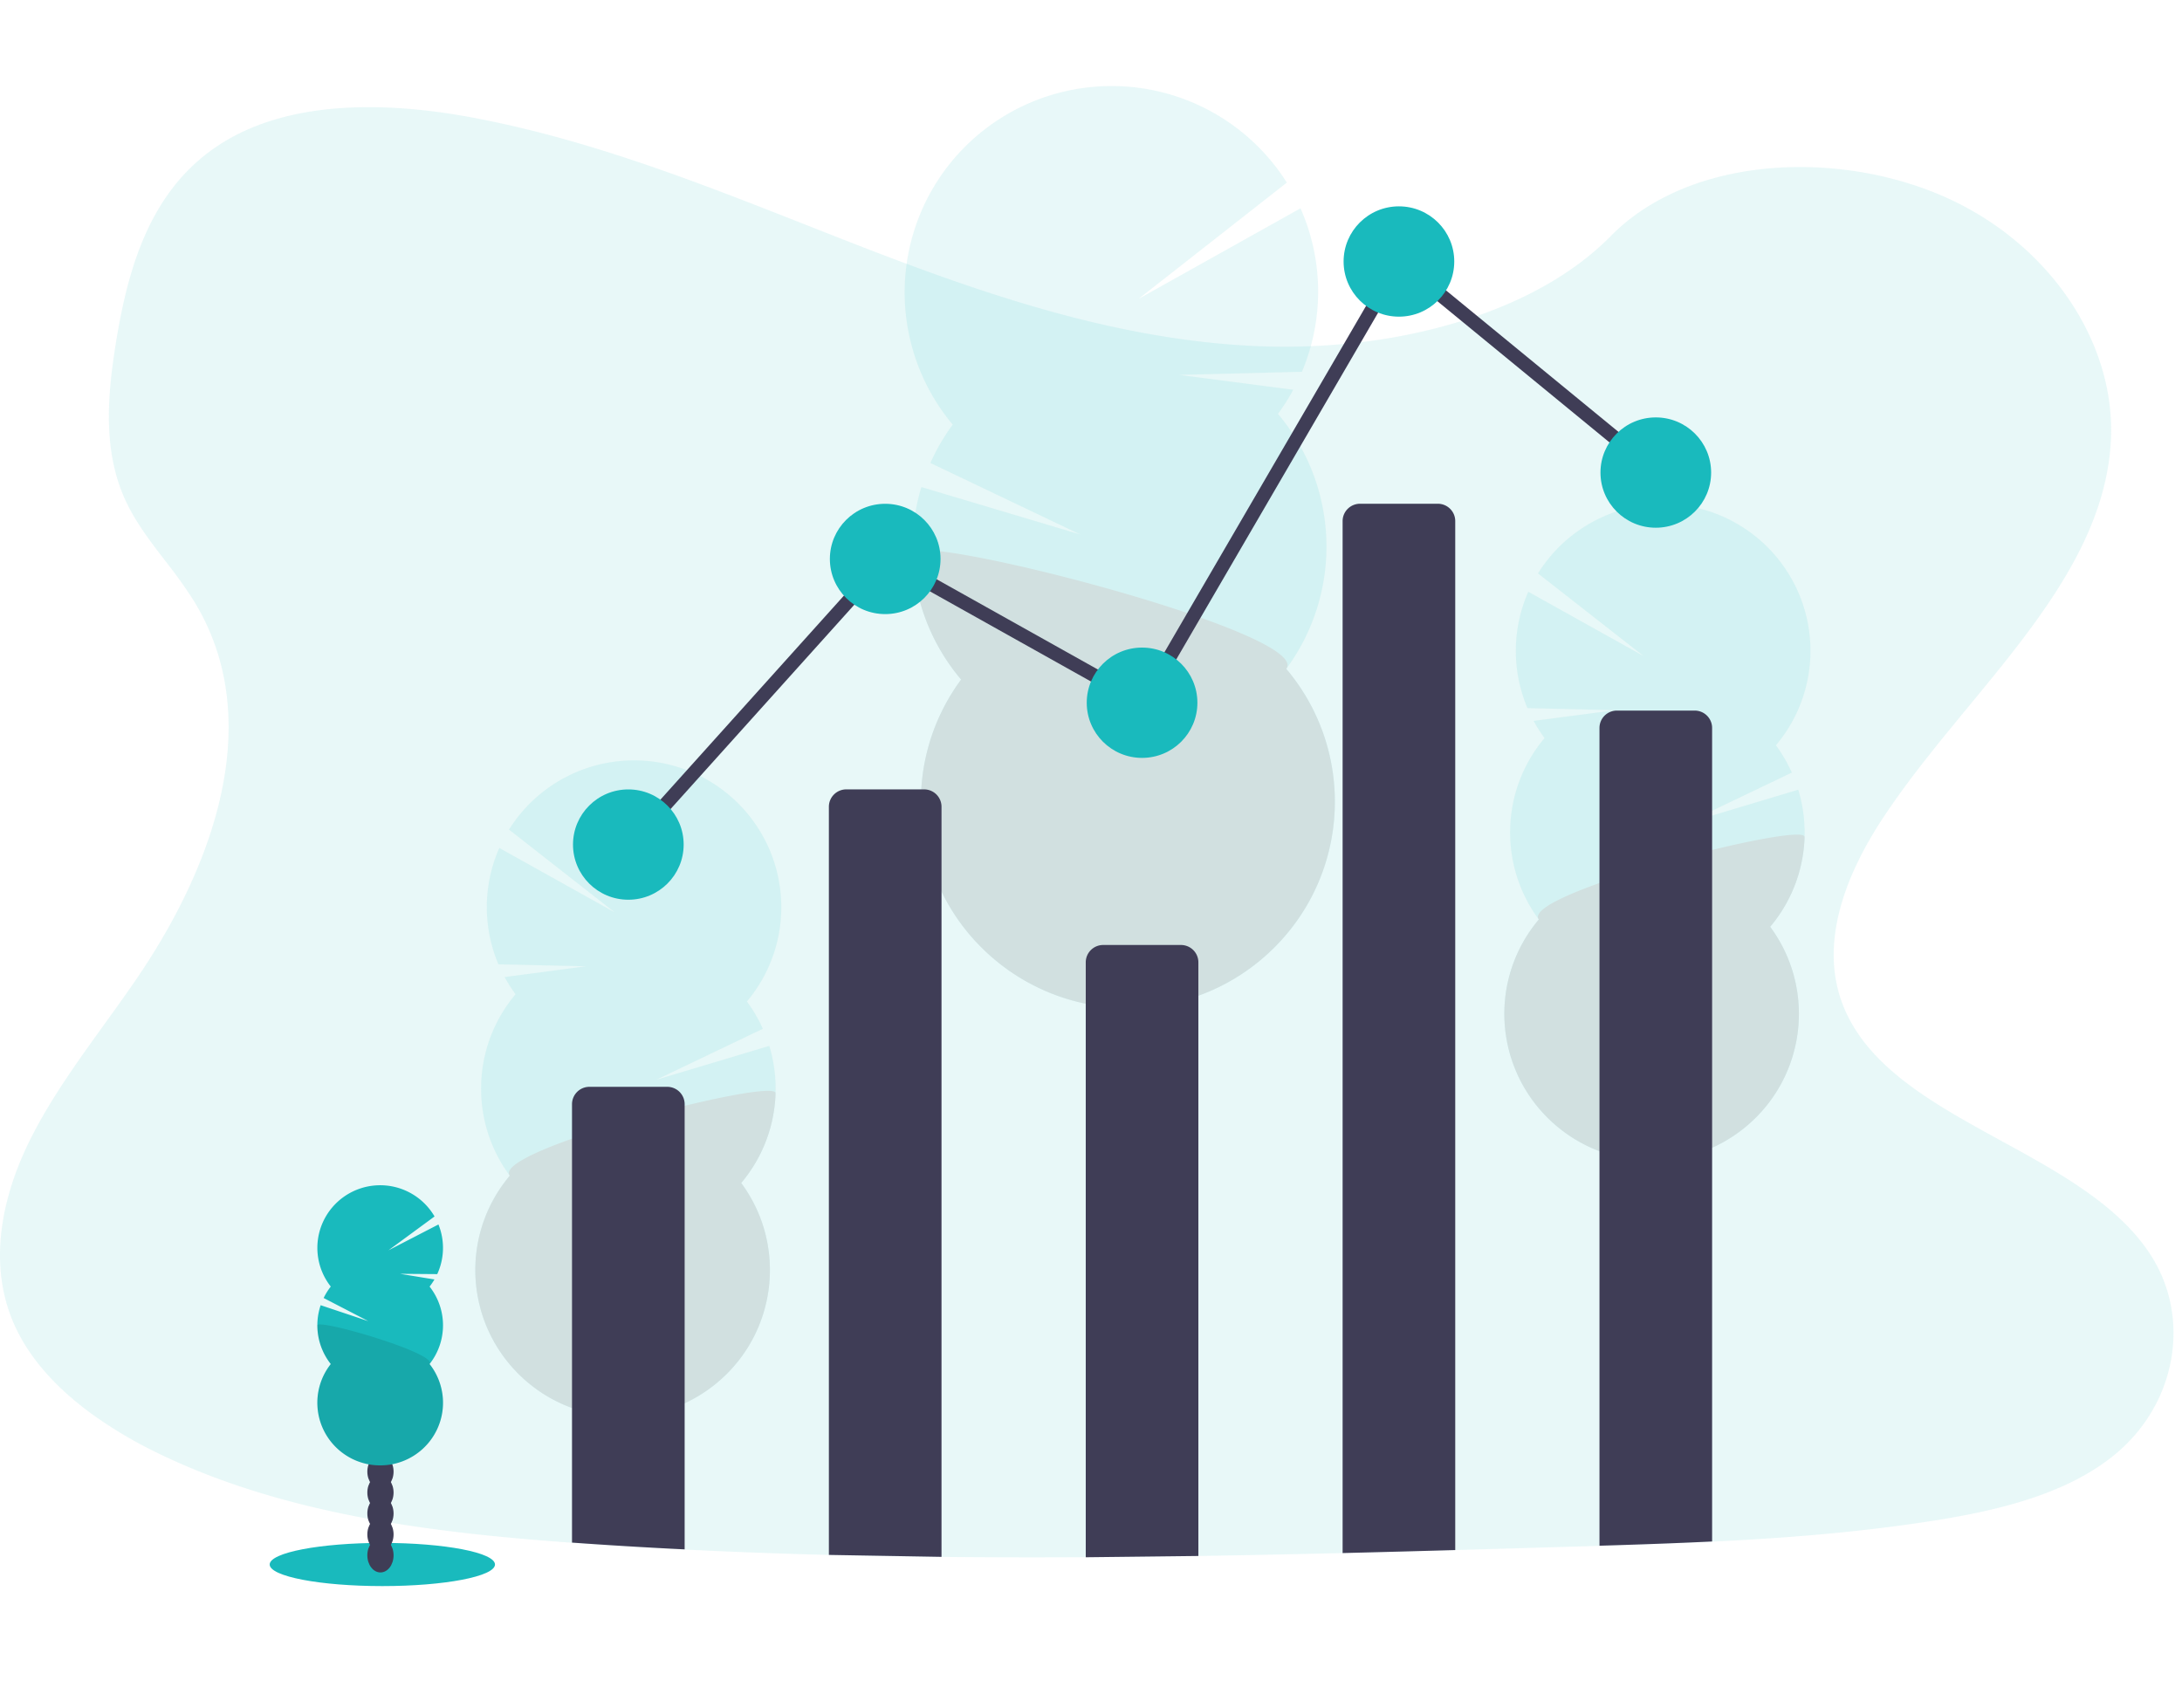 <svg xmlns="http://www.w3.org/2000/svg" width="230" height="180" viewBox="0 0 230 180">
    <g fill="none" fill-rule="evenodd" transform="translate(0 9)">
        <path fill="#19BABD" d="M222.968 144.29c-5.071 4.194-12.288 5.93-19.267 7.026l-1.175.178c-7.29 1.084-14.66 1.662-22.056 2.013-3.958.19-7.915.326-11.872.446l-3.101.091c-4.027.12-8.061.236-12.103.351-3.957.112-7.914.218-11.872.316-5.068.123-10.136.226-15.204.307-3.957.062-7.914.105-11.871.129-5.07.029-10.138.02-15.204-.03-3.96-.04-7.918-.108-11.872-.207-5.07-.13-10.139-.32-15.204-.57a522.92 522.92 0 0 1-10.307-.605l-1.565-.11c-14.74-1.06-29.743-2.959-42.642-8.964l-.347-.164a29.334 29.334 0 0 1-.52-.247 46.71 46.71 0 0 1-6.78-3.964c-3.814-2.712-6.963-6.022-8.627-9.948-2.608-6.159-1.229-13.082 1.75-19.103 2.978-6.022 7.45-11.458 11.317-17.129a72.614 72.614 0 0 0 3.207-5.152c6.249-11.082 9.348-23.906 2.797-34.585a47.463 47.463 0 0 0-2.797-3.945c-1.597-2.076-3.222-4.153-4.32-6.451-2.559-5.35-2.01-11.365-1.076-17.079 1.25-7.598 3.54-15.78 10.701-20.528 7.43-4.93 17.974-4.68 27.194-2.907C64.488 6.2 77.72 11.931 91.076 17.102c13.357 5.17 27.349 9.898 42.034 10.407a67.286 67.286 0 0 0 9.452-.343 60.101 60.101 0 0 0 12.313-2.585c5.78-1.898 11.038-4.753 14.937-8.721 8.362-8.482 24.077-9.124 35.407-4.001 10.811 4.887 17.803 15.232 17.287 25.565-.588 11.5-9.227 20.957-17.143 30.656a184.907 184.907 0 0 0-2.83 3.542c-.516.663-1.021 1.328-1.517 1.994a83.9 83.9 0 0 0-2.5 3.553c-4.044 6.131-6.904 13.496-4.119 20.116 1.562 3.706 4.542 6.535 8.135 9.003 8.05 5.53 19.161 9.251 24.16 16.992 4.307 6.671 2.712 15.677-3.724 21.01z" opacity=".1"/>
        <g opacity=".1" transform="translate(95.181)">
            <path fill="#3F3D56" d="M20.515 114.069c.008.195.023.386.044.573a80.131 80.131 0 0 0 4.771-2.076 3.872 3.872 0 0 0 2.206-1.076c.456-.228.91-.467 1.36-.706a5.564 5.564 0 0 0-.346-.623c-.877-1.38-2.21-2.245-3.678-2.197-1.468.048-2.739.997-3.524 2.427a7.138 7.138 0 0 0-.833 3.678z"/>
            <path fill="#3F3D56" d="M20.276 106.808a7.162 7.162 0 0 0 1.072 3.596c.879 1.377 2.212 2.24 3.68 2.193.102 0 .209-.015.302-.023a3.872 3.872 0 0 0 2.206-1.076 5.29 5.29 0 0 0 1.014-1.325 7.418 7.418 0 0 0-.237-7.267c-.88-1.38-2.212-2.245-3.68-2.197-1.469.048-2.737.997-3.522 2.427a7.14 7.14 0 0 0-.835 3.672z"/>
            <ellipse cx="24.592" cy="99.394" fill="#3F3D56" rx="4.555" ry="5.945" transform="rotate(-1.88 24.592 99.394)"/>
            <ellipse cx="24.354" cy="92.134" fill="#3F3D56" rx="4.555" ry="5.945" transform="rotate(-1.88 24.354 92.134)"/>
            <ellipse cx="24.115" cy="84.872" fill="#3F3D56" rx="4.555" ry="5.945" transform="rotate(-1.88 24.115 84.872)"/>
            <path fill="#19BABD" d="M39.528 34.629c.596-.81 1.135-1.66 1.612-2.544l-12.025-1.566 12.938-.328a21.72 21.72 0 0 0-.15-17.234l-17.06 9.541 15.62-12.25A21.838 21.838 0 0 0 20.2.144C12.082.813 5.014 5.932 1.869 13.422a21.698 21.698 0 0 0 3.373 22.336 21.82 21.82 0 0 0-2.355 4.045l15.789 7.533-16.737-4.995a21.71 21.71 0 0 0 4.188 20.297C-.607 71.78.838 84.548 9.447 91.966c8.61 7.417 21.49 6.991 29.588-.977 8.098-7.969 8.692-20.804 1.366-29.483a21.703 21.703 0 0 0-.873-26.877z"/>
            <path fill="#000" d="M1.018 49.342a21.611 21.611 0 0 0 5.11 13.29C-.61 71.772.833 84.541 9.441 91.96c8.607 7.419 21.488 6.996 29.588-.971 8.099-7.967 8.696-20.803 1.371-29.483C43.202 57.714.939 46.902 1.018 49.342z"/>
        </g>
        <g opacity=".1" transform="translate(49.986 71.014)">
            <path fill="#3F3D56" d="M17.95 81.305c0 .137-.016.274-.032.415a60.318 60.318 0 0 1-3.397-1.468 2.755 2.755 0 0 1-1.57-.762 58.071 58.071 0 0 1-.969-.502c.072-.152.154-.3.246-.44.625-.985 1.57-1.6 2.616-1.566 1.045.033 1.95.706 2.499 1.723.43.797.64 1.695.606 2.6z"/>
            <path fill="#3F3D56" d="M18.112 76.137a5.095 5.095 0 0 1-.759 2.56c-.624.98-1.572 1.597-2.616 1.563l-.208-.016a2.755 2.755 0 0 1-1.57-.762 3.739 3.739 0 0 1-.723-.943 5.287 5.287 0 0 1 .163-5.168c.624-.984 1.572-1.6 2.615-1.566 1.044.033 1.95.706 2.51 1.724.426.801.628 1.702.588 2.608z"/>
            <ellipse cx="15.041" cy="70.876" fill="#3F3D56" rx="4.23" ry="3.241" transform="rotate(-88.19 15.04 70.876)"/>
            <ellipse cx="15.202" cy="65.708" fill="#3F3D56" rx="4.23" ry="3.241" transform="rotate(-88.19 15.202 65.708)"/>
            <ellipse cx="15.366" cy="60.539" fill="#3F3D56" rx="4.23" ry="3.241" transform="rotate(-88.19 15.366 60.539)"/>
            <path fill="#19BABD" d="M4.355 24.788c-.425-.576-.81-1.18-1.152-1.808l8.556-1.134-9.208-.207A15.455 15.455 0 0 1 2.643 9.37l12.149 6.775-11.126-8.71A15.54 15.54 0 0 1 18.086.187a15.521 15.521 0 0 1 13.078 9.448 15.44 15.44 0 0 1-2.418 15.92 15.444 15.444 0 0 1 1.68 2.878l-11.23 5.373 11.908-3.571a15.464 15.464 0 0 1-2.962 14.452c4.802 6.5 3.788 15.587-2.331 20.875S10.525 70.561 4.754 64.9c-5.772-5.662-6.21-14.796-1.005-20.98-4.25-5.752-4-13.656.606-19.128v-.003z"/>
            <path fill="#000" d="M31.764 35.225a15.395 15.395 0 0 1-3.622 9.462c4.802 6.5 3.788 15.587-2.331 20.875S10.525 70.561 4.754 64.9c-5.772-5.662-6.21-14.796-1.005-20.98-1.997-2.7 28.073-10.432 28.015-8.694z"/>
        </g>
        <g opacity=".1" transform="translate(158.497 44.02)">
            <path fill="#3F3D56" d="M17.901 81.294c0 .14-.014.275-.029.416a59.453 59.453 0 0 1-3.397-1.468 2.765 2.765 0 0 1-1.572-.762 61.158 61.158 0 0 1-.969-.503 4.28 4.28 0 0 1 .246-.44c.625-.984 1.57-1.599 2.616-1.566 1.045.034 1.95.706 2.5 1.724.43.797.639 1.695.605 2.6z"/>
            <path fill="#3F3D56" d="M18.076 76.126a5.095 5.095 0 0 1-.76 2.56c-.625.98-1.57 1.597-2.616 1.564l-.208-.017a2.765 2.765 0 0 1-1.573-.762 3.805 3.805 0 0 1-.722-.942 5.287 5.287 0 0 1 .162-5.169c.625-.982 1.572-1.598 2.616-1.565 1.043.033 1.951.706 2.51 1.723.427.801.63 1.702.591 2.608z"/>
            <ellipse cx="15" cy="70.864" fill="#3F3D56" rx="4.23" ry="3.241" transform="rotate(-88.19 15 70.864)"/>
            <ellipse cx="15.164" cy="65.696" fill="#3F3D56" rx="4.23" ry="3.241" transform="rotate(-88.19 15.164 65.696)"/>
            <ellipse cx="15.328" cy="60.529" fill="#3F3D56" rx="4.23" ry="3.241" transform="rotate(-88.19 15.328 60.53)"/>
            <path fill="#19BABD" d="M4.307 24.778a15.27 15.27 0 0 1-1.15-1.808l8.556-1.124-9.207-.222a15.468 15.468 0 0 1 .09-12.268l12.148 6.776L3.618 7.425A15.541 15.541 0 0 1 18.046.15c5.797.46 10.85 4.11 13.093 9.459a15.443 15.443 0 0 1-2.44 15.935 15.435 15.435 0 0 1 1.678 2.878l-11.23 5.374 11.907-3.571a15.448 15.448 0 0 1-2.962 14.45c4.803 6.498 3.79 15.586-2.329 20.873-6.118 5.288-15.285 4.999-21.056-.663-5.77-5.662-6.207-14.796-1.002-20.979-4.25-5.751-4-13.655.606-19.128h-.004z"/>
            <path fill="#000" d="M31.718 35.214a15.38 15.38 0 0 1-3.624 9.46c4.802 6.5 3.788 15.586-2.33 20.873-6.118 5.287-15.284 4.999-21.055-.663-5.77-5.662-6.208-14.794-1.004-20.978-2-2.697 28.067-10.432 28.013-8.692z"/>
        </g>
        <ellipse cx="40.301" cy="155.917" fill="#19BABD" rx="11.874" ry="2.276"/>
        <ellipse cx="40.103" cy="154.95" fill="#3F3D56" rx="1.383" ry="1.804"/>
        <ellipse cx="40.103" cy="152.744" fill="#3F3D56" rx="1.383" ry="1.804"/>
        <ellipse cx="40.103" cy="150.539" fill="#3F3D56" rx="1.383" ry="1.804"/>
        <ellipse cx="40.103" cy="148.334" fill="#3F3D56" rx="1.383" ry="1.804"/>
        <ellipse cx="40.103" cy="146.129" fill="#3F3D56" rx="1.383" ry="1.804"/>
        <ellipse cx="40.103" cy="143.924" fill="#3F3D56" rx="1.383" ry="1.804"/>
        <ellipse cx="40.103" cy="141.719" fill="#3F3D56" rx="1.383" ry="1.804"/>
        <path fill="#19BABD" d="M45.279 126.627c.188-.24.36-.492.514-.756l-3.632-.596 3.928.032a6.603 6.603 0 0 0 .127-5.233l-5.271 2.726 4.86-3.57a6.628 6.628 0 0 0-6.05-3.283 6.623 6.623 0 0 0-5.705 3.853 6.587 6.587 0 0 0 .817 6.82 6.641 6.641 0 0 0-.754 1.205l4.716 2.442-5.028-1.682a6.591 6.591 0 0 0 1.066 6.2 6.589 6.589 0 0 0 .713 8.932 6.638 6.638 0 0 0 8.988 0 6.589 6.589 0 0 0 .713-8.932 6.591 6.591 0 0 0 0-8.164l-.002.006z"/>
        <path fill="#000" d="M33.45 130.71a6.563 6.563 0 0 0 1.417 4.082 6.589 6.589 0 0 0 .713 8.931 6.638 6.638 0 0 0 8.988 0 6.589 6.589 0 0 0 .713-8.931c.885-1.124-11.83-4.824-11.83-4.083z" opacity=".1"/>
        <path fill="#3F3D56" d="M72.167 107.395v46.928a522.935 522.935 0 0 1-10.307-.605l-1.565-.11v-46.213c0-.486.194-.951.538-1.295a1.84 1.84 0 0 1 1.3-.536h8.197c.487 0 .954.193 1.299.536.344.344.538.81.538 1.295zM87.371 154.906V76.041c0-1.011.823-1.831 1.837-1.831h8.198c.487 0 .954.193 1.299.536.344.344.538.81.538 1.295v79.07l-11.872-.205zM114.447 155.153V92.445c0-1.012.822-1.832 1.837-1.832h8.197c1.015 0 1.837.82 1.837 1.832v62.573l-11.871.135zM153.394 45.933v108.462c-3.957.112-7.914.218-11.872.316V45.933c0-1.012.823-1.832 1.837-1.832h8.198c1.015 0 1.837.82 1.837 1.832zM180.47 67.735v85.757c-3.958.191-7.915.326-11.872.446V67.735c0-1.011.822-1.831 1.837-1.831h8.198c1.014 0 1.837.82 1.837 1.831z"/>
        <path stroke="#3F3D56" stroke-linecap="round" stroke-width="1.458" d="M66.335 80.028L93.411 49.92l27.076 15.157 27.075-46.512 27.076 22.218"/>
        <ellipse cx="66.231" cy="80.028" fill="#19BABD" rx="5.832" ry="5.814"/>
        <ellipse cx="93.307" cy="49.92" fill="#19BABD" rx="5.832" ry="5.814"/>
        <ellipse cx="120.383" cy="65.077" fill="#19BABD" rx="5.832" ry="5.814"/>
        <ellipse cx="147.458" cy="18.565" fill="#19BABD" rx="5.832" ry="5.814"/>
        <ellipse cx="174.534" cy="40.814" fill="#19BABD" rx="5.832" ry="5.814"/>
    </g>
</svg>

